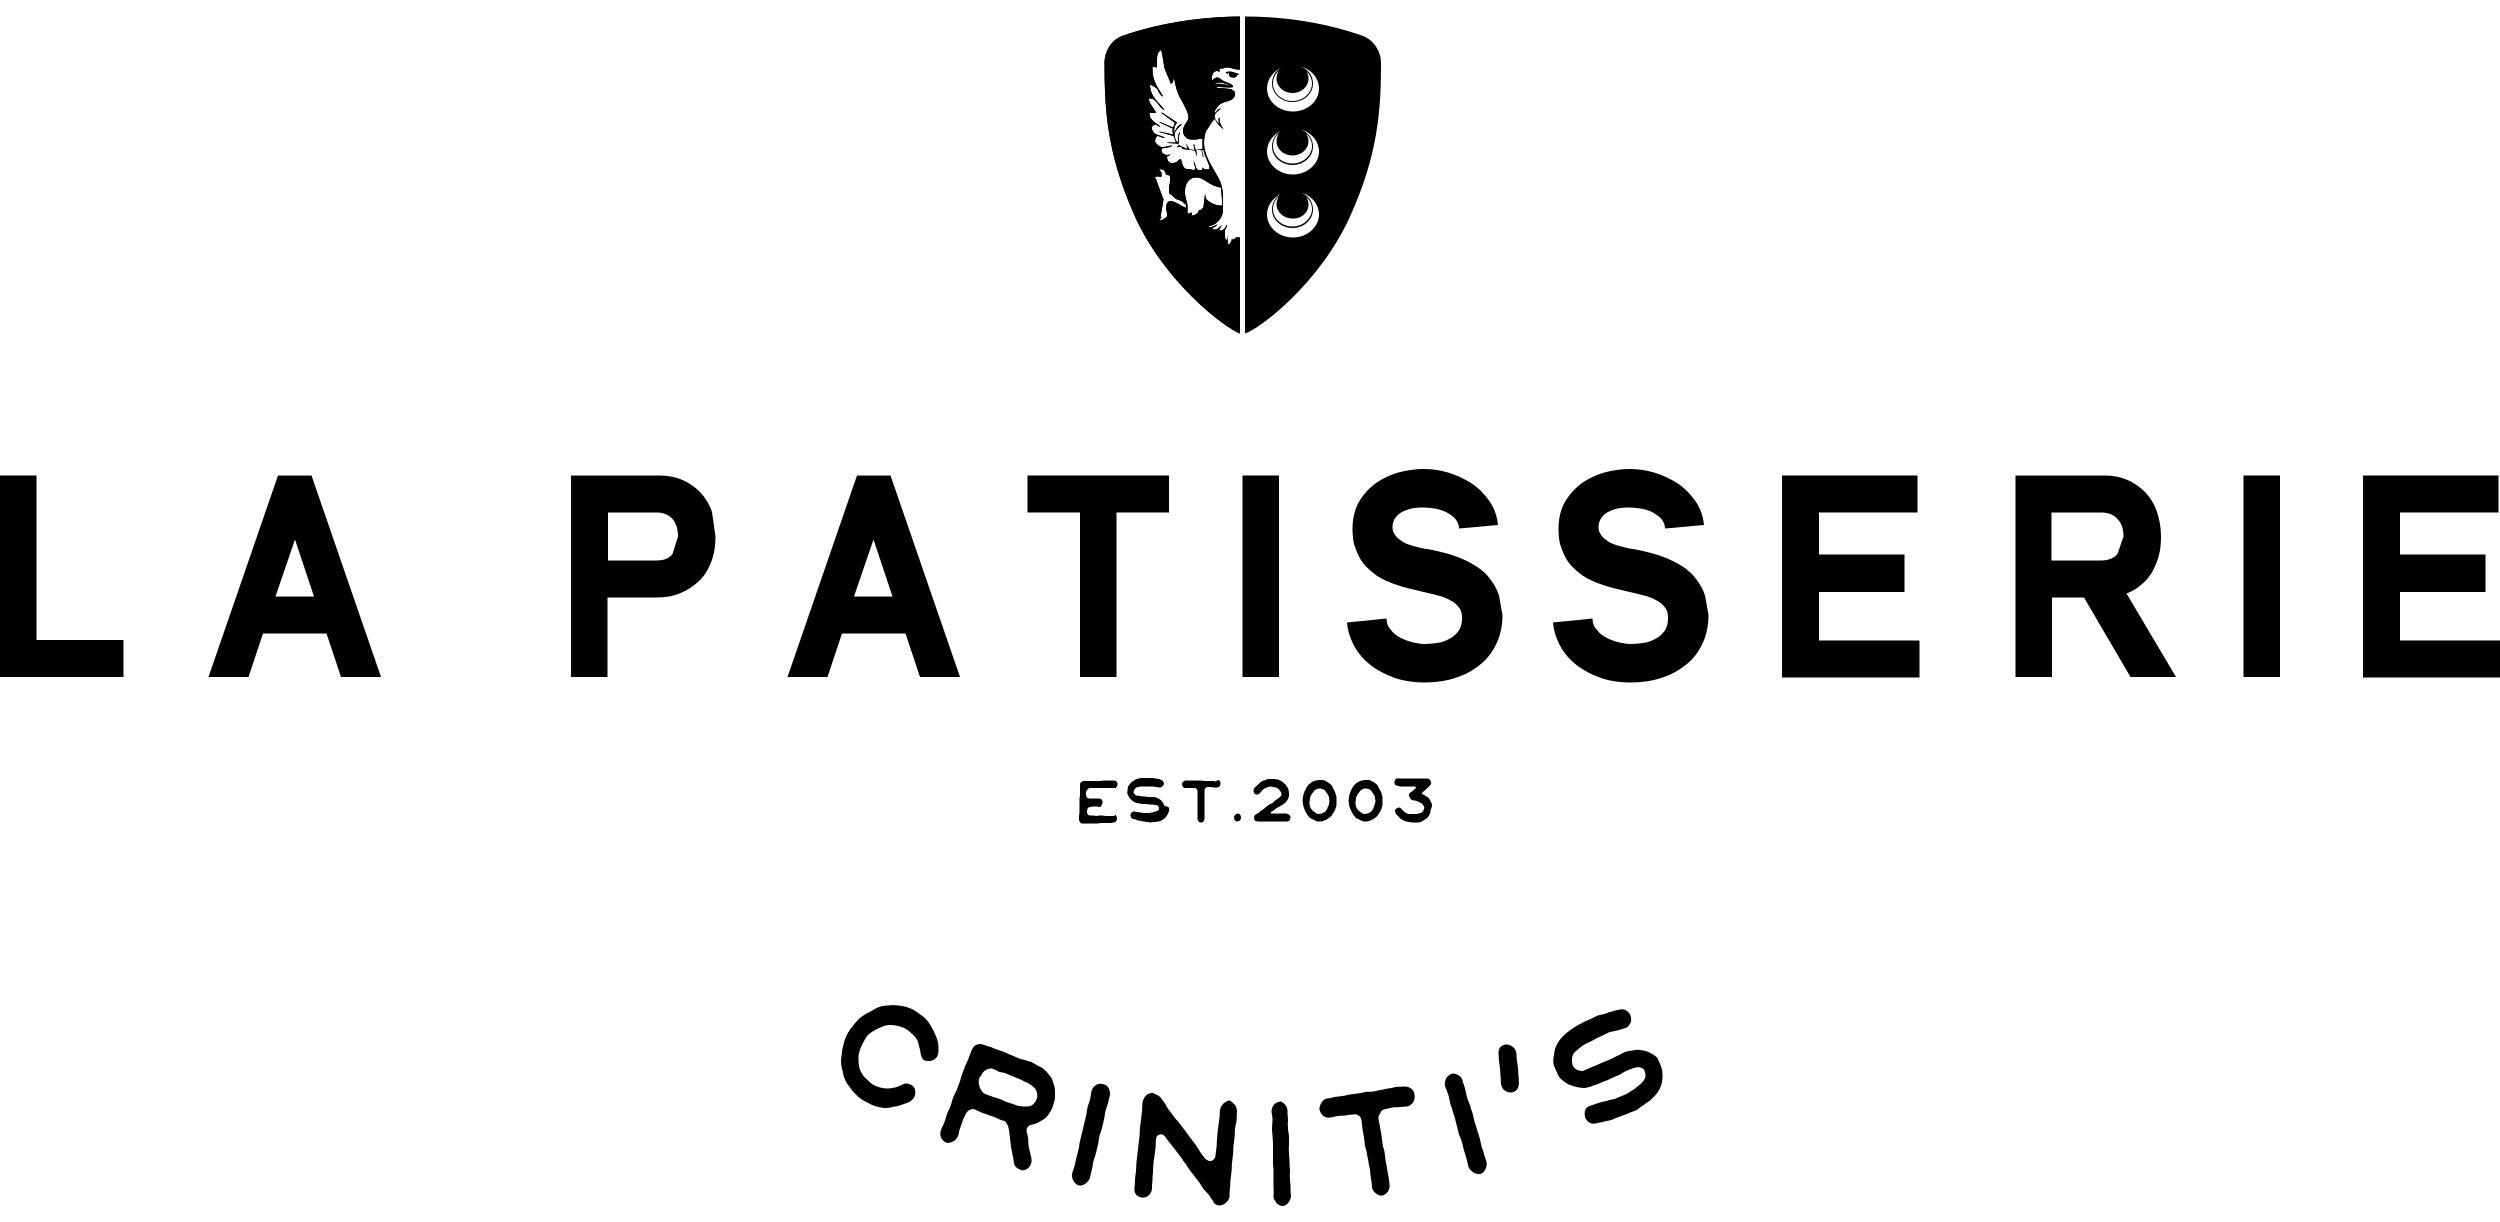 <?xml version="1.0" encoding="utf-8"?>
<!-- Generator: Adobe Illustrator 23.0.3, SVG Export Plug-In . SVG Version: 6.00 Build 0)  -->
<svg version="1.1" id="Layer_1" xmlns="http://www.w3.org/2000/svg" xmlns:xlink="http://www.w3.org/1999/xlink" x="0px" y="0px"
	 viewBox="0 0 50 24.44" style="enable-background:new 0 0 50 24.44;" xml:space="preserve">
<g>
	<g>
		<path d="M24.77,1.48V1.5h-0.03c0,0.04-0.03,0.05-0.08,0.05c-0.04,0-0.08-0.02-0.08-0.05V1.46h-0.02v0.03l-0.05-0.05
			c0.07,0,0.07-0.02,0.14,0C24.69,1.45,24.73,1.47,24.77,1.48"/>
		<path d="M23.57,2.89l-0.04-0.02l-0.18-0.01V2.85l0.17,0l-0.05-0.13l-0.28-0.08l0-0.01l0.27,0.06c0-0.03-0.01-0.04-0.01-0.08
			c0-0.03,0.01-0.03,0.01-0.05l-0.01,0.01l-0.26-0.12l0.01-0.01l0.26,0.11l0.04-0.09l-0.27-0.2l0.01-0.01l0.3,0.2l-0.05,0.08
			l-0.01,0.12c0.05-0.06,0.06-0.15,0.16-0.17c-0.03,0.05-0.15,0.12-0.15,0.22c0,0.06,0.03,0.13,0.07,0.15c0-0.1-0.01-0.15,0.04-0.21
			c0,0.05-0.02,0.04-0.02,0.09v0.13C23.56,2.87,23.56,2.87,23.57,2.89"/>
		<path d="M24.4,1.65c0.1,0.01,0.2,0.06,0.2,0.06s-0.01,0.01-0.03,0c-0.02-0.01-0.07-0.02-0.13-0.03c-0.06-0.01-0.13,0-0.14-0.01
			C24.3,1.67,24.3,1.65,24.4,1.65 M24.19,3.35c0,0.03-0.02,0.04-0.04,0.04c-0.06,0-0.07-0.01-0.1-0.04c0,0.04,0,0.05-0.03,0.05
			h-0.04c-0.08,0-0.06-0.14-0.11-0.17l0.04,0.14c-0.01,0.01-0.02,0.03-0.03,0.03c-0.05,0-0.05-0.02-0.15-0.02
			c-0.06,0-0.1-0.13-0.11-0.2c-0.07,0.01-0.06,0.08-0.17,0.08h-0.01c-0.07,0-0.1-0.06-0.1-0.13l0.08-0.04l-0.09,0.01
			c-0.03,0-0.1-0.04-0.1-0.08V2.99c0-0.05,0.16-0.02,0.22-0.08c-0.06,0-0.17,0.04-0.22,0.03c-0.04,0-0.13-0.08-0.13-0.12
			c0-0.03,0.03-0.1,0.05-0.1c0.04,0,0.08,0.04,0.15,0.04c-0.09-0.08-0.23-0.02-0.27-0.21c0.01-0.02,0.05-0.06,0.08-0.06
			c0.04,0,0.02,0.04,0.1,0.04c-0.09-0.07-0.22-0.12-0.22-0.27h0.13c0-0.05-0.12-0.15-0.15-0.29h0.03c0.14,0,0.18,0.2,0.29,0.23
			c-0.09-0.14-0.29-0.25-0.29-0.51c0.05,0.03,0.12,0.05,0.15,0.1c0.02,0.04,0.06,0.13,0.11,0.14c-0.01-0.04-0.11-0.17-0.14-0.24
			c-0.04-0.1-0.07-0.16-0.07-0.3V1.34h0.04c0.03,0,0.03,0.01,0.05,0.01V1.17c0-0.08,0.03-0.14,0.08-0.17
			c0.03,0.06,0.05,0.28,0.07,0.36c0.03,0.1,0.1,0.22,0.12,0.31l0.04-0.01l0.03-0.11c0.02,0.14,0.07,0.33,0.13,0.42
			c0.04,0.07,0.16,0.28,0.16,0.37c0,0.09-0.1,0.15-0.11,0.26c-0.01,0.09,0.06,0.19,0.16,0.19h0.1l0.13-0.02l0,0.21L23.92,3
			c-0.01-0.02-0.03-0.05-0.03-0.07V2.89h-0.02L23.89,3l-0.1-0.01l-0.07-0.12l0.03,0.1l-0.03,0c-0.03,0-0.03-0.02-0.04-0.03
			l-0.01,0.01L23.58,2.9l-0.05,0.05c0.03-0.01,0.05-0.02,0.07-0.02c0.02,0,0.05,0.03,0.05,0.05l0.25,0.03l0.04,0.12
			c0-0.08-0.04-0.13,0.01-0.13l0.08,0l0.03,0.14l0.01,0l-0.03-0.14h0.03C24.09,3.13,24.19,3.28,24.19,3.35 M24.42,3.75l0.03,0.36
			H24.4c-0.11,0-0.24-0.08-0.28-0.14l-0.02-0.09l-0.03,0.26c-0.03,0.04-0.03,0.06-0.09,0.06c-0.01,0.06-0.08,0.11-0.14,0.11V4.28
			c0-0.04,0,0-0.01-0.03c-0.05,0.01-0.02,0.02-0.05,0.02h-0.03V4.14c0-0.12-0.05-0.17-0.05-0.28V3.81c0-0.12,0.08-0.26,0.21-0.26
			h0.03C24.06,3.54,24.2,3.73,24.42,3.75 M23.73,4.16c-0.08-0.02-0.23-0.14-0.32-0.14c-0.06,0-0.09,0.07-0.09,0.11
			c0,0.09,0.06,0.21-0.02,0.23c0,0,0,0-0.01,0.01c-0.06,0.06-0.11,0.01-0.11,0.01c0.05-0.01,0.05-0.04,0.05-0.04s0.01,0,0.01,0
			l-0.03,0l0.06-0.35l-0.12-0.32c0-0.02-0.01-0.02-0.01-0.04c0,0-0.01-0.01-0.01-0.02c0-0.04-0.04-0.05-0.04-0.05
			c0.05-0.05,0.09-0.03,0.12-0.02v0l0.02-0.01V3.51l0-0.04c0,0,0.01-0.03-0.05-0.08c0,0,0.09-0.03,0.13,0.06l0.01,0.05
			c0.04,0,0.08,0,0.08,0.04v0.08c0,0.07-0.02,0.08-0.02,0.15v0.1c0.05,0.01,0.09,0.08,0.14,0.11c0.04,0.02,0.16,0.04,0.16,0.1
			l0.03-0.02c0,0.03,0.01,0.04,0.01,0.08V4.16z M24.34,1.42c0.02,0,0.03,0.01,0.05,0.02V1.37h0.05c0.05,0,0.04-0.02,0.09-0.02h0.03
			c0.08,0,0.1,0.04,0.21,0.04h0.03V0.33c-1.23,0.01-2.11,0.3-2.36,0.39c-0.25,0.1-0.35,0.35-0.35,0.53c0,0.95,0.05,1.82,0.6,3.06
			c0.6,1.34,1.81,2.25,2.11,2.36V4.75l-0.06-0.01l-0.09,0.06l-0.01-0.04c0,0.05-0.03,0.12-0.08,0.13l-0.02-0.19L24.54,4.8
			c-0.03-0.01-0.04-0.02-0.04-0.07V4.62c0-0.06,0.04-0.05,0.04-0.13c-0.04,0.05-0.03,0.11-0.14,0.12L24.38,4.6l0.06-0.1
			c-0.06,0.04-0.07,0.09-0.16,0.09h-0.03c0.01-0.06,0.06-0.04,0.1-0.1c-0.04,0.01-0.1,0.05-0.12,0.05h-0.05V4.52
			c0.14-0.01,0.28-0.16,0.28-0.32v-0.2c0-0.31-0.06-0.39-0.17-0.58c-0.08-0.14-0.21-0.34-0.21-0.56V2.86c0-0.11,0.02-0.22,0.07-0.28
			c0.03-0.04,0.11-0.19,0.15-0.2c0.01,0.05,0.12,0.18,0.17,0.2c-0.05-0.07-0.08-0.1-0.08-0.23c-0.01,0.01-0.02,0.02-0.02,0.03
			l0.01,0.09c-0.04-0.03-0.09-0.09-0.09-0.15c0-0.05,0.1-0.13,0.13-0.15c-0.09,0.01-0.07,0.05-0.12,0.09V2.21
			c0.06-0.09,0.08-0.13,0.2-0.17c0.1-0.03,0.2-0.05,0.2-0.17c0-0.03,0-0.01-0.01-0.04l-0.07-0.05l0,0c-0.01,0-0.02,0-0.02,0
			c-0.15-0.02-0.27-0.02-0.27-0.02s-0.01-0.02,0.05-0.02c0.06,0,0.25,0.02,0.28,0l0-0.01c0-0.02-0.01-0.03-0.07-0.06
			c-0.07-0.03-0.11-0.04-0.15-0.07c-0.04-0.03-0.06-0.05-0.1-0.05c-0.04,0-0.1,0.06-0.1,0.06S24.21,1.43,24.34,1.42"/>
		<path d="M25.86,2.23c-0.29,0-0.52-0.21-0.52-0.46c0-0.18,0.12-0.34,0.29-0.42c-0.12,0.07-0.19,0.18-0.19,0.32
			c0,0.21,0.19,0.37,0.41,0.37c0.23,0,0.41-0.17,0.41-0.37c0-0.14-0.08-0.26-0.2-0.32c0,0,0,0,0,0c-0.01,0-0.01-0.01-0.01-0.01
			c0.2,0.07,0.33,0.24,0.33,0.43C26.38,2.03,26.14,2.23,25.86,2.23 M26.12,2.67c0.07,0.06,0.12,0.15,0.12,0.25
			c0,0.19-0.18,0.35-0.39,0.35c-0.22,0-0.39-0.16-0.39-0.35c0-0.1,0.04-0.19,0.12-0.25c-0.03,0.04-0.05,0.1-0.05,0.15
			c0,0.16,0.14,0.29,0.32,0.29c0.18,0,0.32-0.13,0.32-0.29C26.17,2.77,26.15,2.72,26.12,2.67 M25.86,3.49
			c-0.29,0-0.52-0.21-0.52-0.46c0-0.18,0.12-0.34,0.29-0.42c-0.12,0.07-0.19,0.18-0.19,0.32c0,0.21,0.19,0.37,0.41,0.37
			c0.23,0,0.41-0.17,0.41-0.37c0-0.14-0.08-0.26-0.2-0.32c0,0,0,0,0,0c0,0-0.01-0.01-0.01-0.01c0.2,0.07,0.33,0.24,0.33,0.43
			C26.38,3.28,26.14,3.49,25.86,3.49 M26.17,4.09c0-0.06-0.02-0.11-0.05-0.15C26.2,4,26.24,4.09,26.24,4.18
			c0,0.19-0.18,0.35-0.39,0.35c-0.22,0-0.39-0.16-0.39-0.35c0-0.1,0.04-0.19,0.12-0.25c-0.03,0.04-0.05,0.1-0.05,0.15
			c0,0.16,0.14,0.29,0.32,0.29C26.03,4.38,26.17,4.25,26.17,4.09 M25.86,4.75c-0.29,0-0.52-0.21-0.52-0.46
			c0-0.18,0.12-0.34,0.29-0.42c-0.12,0.07-0.19,0.18-0.19,0.32c0,0.21,0.19,0.37,0.41,0.37c0.23,0,0.41-0.17,0.41-0.37
			c0-0.14-0.08-0.26-0.2-0.32c0,0,0,0,0,0c0,0-0.01-0.01-0.01-0.01c0.2,0.07,0.33,0.24,0.33,0.43C26.38,4.54,26.14,4.75,25.86,4.75
			 M26.12,1.42c0.07,0.06,0.12,0.15,0.12,0.25c0,0.19-0.18,0.35-0.39,0.35c-0.22,0-0.39-0.16-0.39-0.35c0-0.1,0.04-0.19,0.12-0.25
			c-0.03,0.04-0.05,0.1-0.05,0.15c0,0.16,0.14,0.29,0.32,0.29c0.18,0,0.32-0.13,0.32-0.29C26.17,1.51,26.15,1.46,26.12,1.42
			 M27.26,0.72c-0.25-0.09-1.13-0.39-2.36-0.39v6.34c0.31-0.1,1.51-1.02,2.11-2.36c0.55-1.23,0.61-2.1,0.61-3.06
			C27.62,1.07,27.51,0.82,27.26,0.72"/>
		<path d="M24.77,1.48V1.5h-0.03c0,0.04-0.03,0.05-0.08,0.05c-0.04,0-0.08-0.02-0.08-0.05V1.46h-0.02v0.03l-0.05-0.05
			c0.07,0,0.07-0.02,0.14,0C24.69,1.45,24.73,1.47,24.77,1.48"/>
		<path d="M23.57,2.89l-0.04-0.02l-0.18-0.01V2.85l0.17,0l-0.05-0.13l-0.28-0.08l0-0.01l0.27,0.06c0-0.03-0.01-0.04-0.01-0.08
			c0-0.03,0.01-0.03,0.01-0.05l-0.01,0.01l-0.26-0.12l0.01-0.01l0.26,0.11l0.04-0.09l-0.27-0.2l0.01-0.01l0.3,0.2l-0.05,0.08
			l-0.01,0.12c0.05-0.06,0.06-0.15,0.16-0.17c-0.03,0.05-0.15,0.12-0.15,0.22c0,0.06,0.03,0.13,0.07,0.15c0-0.1-0.01-0.15,0.04-0.21
			c0,0.05-0.02,0.04-0.02,0.09v0.13C23.56,2.87,23.56,2.87,23.57,2.89"/>
		<path d="M24.4,1.65c0.1,0.01,0.2,0.06,0.2,0.06s-0.01,0.01-0.03,0c-0.02-0.01-0.07-0.02-0.13-0.03c-0.06-0.01-0.13,0-0.14-0.01
			C24.3,1.67,24.3,1.65,24.4,1.65 M24.19,3.35c0,0.03-0.02,0.04-0.04,0.04c-0.06,0-0.07-0.01-0.1-0.04c0,0.04,0,0.05-0.03,0.05
			h-0.04c-0.08,0-0.06-0.14-0.11-0.17l0.04,0.14c-0.01,0.01-0.02,0.03-0.03,0.03c-0.05,0-0.05-0.02-0.15-0.02
			c-0.06,0-0.1-0.13-0.11-0.2c-0.07,0.01-0.06,0.08-0.17,0.08h-0.01c-0.07,0-0.1-0.06-0.1-0.13l0.08-0.04l-0.09,0.01
			c-0.03,0-0.1-0.04-0.1-0.08V2.99c0-0.05,0.16-0.02,0.22-0.08c-0.06,0-0.17,0.04-0.22,0.03c-0.04,0-0.13-0.08-0.13-0.12
			c0-0.03,0.03-0.1,0.05-0.1c0.04,0,0.08,0.04,0.15,0.04c-0.09-0.08-0.23-0.02-0.27-0.21c0.01-0.02,0.05-0.06,0.08-0.06
			c0.04,0,0.02,0.04,0.1,0.04c-0.09-0.07-0.22-0.12-0.22-0.27h0.13c0-0.05-0.12-0.15-0.15-0.29h0.03c0.14,0,0.18,0.2,0.29,0.23
			c-0.09-0.14-0.29-0.25-0.29-0.51c0.05,0.03,0.12,0.05,0.15,0.1c0.02,0.04,0.06,0.13,0.11,0.14c-0.01-0.04-0.11-0.17-0.14-0.24
			c-0.04-0.1-0.07-0.16-0.07-0.3V1.34h0.04c0.03,0,0.03,0.01,0.05,0.01V1.17c0-0.08,0.03-0.14,0.08-0.17
			c0.03,0.06,0.05,0.28,0.07,0.36c0.03,0.1,0.1,0.22,0.12,0.31l0.04-0.01l0.03-0.11c0.02,0.14,0.07,0.33,0.13,0.42
			c0.04,0.07,0.16,0.28,0.16,0.37c0,0.09-0.1,0.15-0.11,0.26c-0.01,0.09,0.06,0.19,0.16,0.19h0.1l0.13-0.02l0,0.21L23.92,3
			c-0.01-0.02-0.03-0.05-0.03-0.07V2.89h-0.02L23.89,3l-0.1-0.01l-0.07-0.12l0.03,0.1l-0.03,0c-0.03,0-0.03-0.02-0.04-0.03
			l-0.01,0.01L23.58,2.9l-0.05,0.05c0.03-0.01,0.05-0.02,0.07-0.02c0.02,0,0.05,0.03,0.05,0.05l0.25,0.03l0.04,0.12
			c0-0.08-0.04-0.13,0.01-0.13l0.08,0l0.03,0.14l0.01,0l-0.03-0.14h0.03C24.09,3.13,24.19,3.28,24.19,3.35 M24.42,3.75l0.03,0.36
			H24.4c-0.11,0-0.24-0.08-0.28-0.14l-0.02-0.09l-0.03,0.26c-0.03,0.04-0.03,0.06-0.09,0.06c-0.01,0.06-0.08,0.11-0.14,0.11V4.28
			c0-0.04,0,0-0.01-0.03c-0.05,0.01-0.02,0.02-0.05,0.02h-0.03V4.14c0-0.12-0.05-0.17-0.05-0.28V3.81c0-0.12,0.08-0.26,0.21-0.26
			h0.03C24.06,3.54,24.2,3.73,24.42,3.75 M23.73,4.16c-0.08-0.02-0.23-0.14-0.32-0.14c-0.06,0-0.09,0.07-0.09,0.11
			c0,0.09,0.06,0.21-0.02,0.23c0,0,0,0-0.01,0.01c-0.06,0.06-0.11,0.01-0.11,0.01c0.05-0.01,0.05-0.04,0.05-0.04s0.01,0,0.01,0
			l-0.03,0l0.06-0.35l-0.12-0.32c0-0.02-0.01-0.02-0.01-0.04c0,0-0.01-0.01-0.01-0.02c0-0.04-0.04-0.05-0.04-0.05
			c0.05-0.05,0.09-0.03,0.12-0.02v0l0.02-0.01V3.51l0-0.04c0,0,0.01-0.03-0.05-0.08c0,0,0.09-0.03,0.13,0.06l0.01,0.05
			c0.04,0,0.08,0,0.08,0.04v0.08c0,0.07-0.02,0.08-0.02,0.15v0.1c0.05,0.01,0.09,0.08,0.14,0.11c0.04,0.02,0.16,0.04,0.16,0.1
			l0.03-0.02c0,0.03,0.01,0.04,0.01,0.08V4.16z M24.34,1.42c0.02,0,0.03,0.01,0.05,0.02V1.37h0.05c0.05,0,0.04-0.02,0.09-0.02h0.03
			c0.08,0,0.1,0.04,0.21,0.04h0.03V0.33c-1.23,0.01-2.11,0.3-2.36,0.39c-0.25,0.1-0.35,0.35-0.35,0.53c0,0.95,0.05,1.82,0.6,3.06
			c0.6,1.34,1.81,2.25,2.11,2.36V4.75l-0.06-0.01l-0.09,0.06l-0.01-0.04c0,0.05-0.03,0.12-0.08,0.13l-0.02-0.19L24.54,4.8
			c-0.03-0.01-0.04-0.02-0.04-0.07V4.62c0-0.06,0.04-0.05,0.04-0.13c-0.04,0.05-0.03,0.11-0.14,0.12L24.38,4.6l0.06-0.1
			c-0.06,0.04-0.07,0.09-0.16,0.09h-0.03c0.01-0.06,0.06-0.04,0.1-0.1c-0.04,0.01-0.1,0.05-0.12,0.05h-0.05V4.52
			c0.14-0.01,0.28-0.16,0.28-0.32v-0.2c0-0.31-0.06-0.39-0.17-0.58c-0.08-0.14-0.21-0.34-0.21-0.56V2.86c0-0.11,0.02-0.22,0.07-0.28
			c0.03-0.04,0.11-0.19,0.15-0.2c0.01,0.05,0.12,0.18,0.17,0.2c-0.05-0.07-0.08-0.1-0.08-0.23c-0.01,0.01-0.02,0.02-0.02,0.03
			l0.01,0.09c-0.04-0.03-0.09-0.09-0.09-0.15c0-0.05,0.1-0.13,0.13-0.15c-0.09,0.01-0.07,0.05-0.12,0.09V2.21
			c0.06-0.09,0.08-0.13,0.2-0.17c0.1-0.03,0.2-0.05,0.2-0.17c0-0.03,0-0.01-0.01-0.04l-0.07-0.05l0,0c-0.01,0-0.02,0-0.02,0
			c-0.15-0.02-0.27-0.02-0.27-0.02s-0.01-0.02,0.05-0.02c0.06,0,0.25,0.02,0.28,0l0-0.01c0-0.02-0.01-0.03-0.07-0.06
			c-0.07-0.03-0.11-0.04-0.15-0.07c-0.04-0.03-0.06-0.05-0.1-0.05c-0.04,0-0.1,0.06-0.1,0.06S24.21,1.43,24.34,1.42"/>
	</g>
	<path d="M0,13.54V9.51h0.73v3.29h1.74v0.74H0z"/>
	<path d="M6.82,13.54l-0.29-0.87H5.26l-0.29,0.87h-0.8l1.39-4.03h0.67l1.39,4.03H6.82z M5.9,10.79l-0.39,1.14h0.77L5.9,10.79z"/>
	<path d="M14.31,10.73c0,0.19-0.03,0.37-0.09,0.52c-0.06,0.15-0.14,0.28-0.25,0.38c-0.11,0.1-0.23,0.18-0.38,0.24
		c-0.15,0.06-0.3,0.08-0.47,0.08h-0.97v1.59h-0.73V9.51h1.77c0.16,0,0.32,0.03,0.46,0.09c0.14,0.06,0.26,0.15,0.36,0.25
		c0.1,0.11,0.18,0.24,0.23,0.39L14.31,10.73z M13.56,10.73c0-0.15-0.04-0.27-0.11-0.35c-0.08-0.09-0.19-0.13-0.32-0.13h-0.97v0.96
		h0.97c0.14,0,0.25-0.04,0.32-0.13L13.56,10.73z"/>
	<path d="M18.4,13.54l-0.29-0.87h-1.27l-0.29,0.87h-0.8l1.39-4.03h0.67l1.39,4.03H18.4z M17.47,10.79l-0.39,1.14h0.77L17.47,10.79z"
		/>
	<path d="M22.33,10.25v3.29H21.6v-3.29h-1.05V9.51h2.83v0.74H22.33z"/>
	<path d="M24.85,13.54V9.51h0.73v4.03H24.85z"/>
	<path d="M30.05,12.3c0,0.21-0.04,0.4-0.12,0.57c-0.08,0.17-0.19,0.32-0.35,0.44c-0.14,0.11-0.29,0.19-0.48,0.25
		c-0.18,0.06-0.39,0.09-0.61,0.09c-0.12,0-0.23-0.01-0.35-0.03c-0.12-0.02-0.23-0.05-0.34-0.1c-0.11-0.04-0.21-0.1-0.31-0.16
		c-0.1-0.07-0.18-0.14-0.26-0.23c-0.08-0.09-0.14-0.19-0.19-0.3c-0.05-0.11-0.09-0.24-0.1-0.38l0.79-0.08
		c0,0.09,0.03,0.17,0.09,0.23c0.05,0.07,0.12,0.12,0.2,0.16c0.08,0.04,0.16,0.07,0.25,0.09c0.09,0.02,0.16,0.03,0.23,0.03
		c0.07,0,0.16-0.01,0.24-0.02c0.09-0.01,0.17-0.04,0.24-0.08c0.08-0.04,0.14-0.09,0.19-0.16c0.05-0.07,0.07-0.15,0.07-0.26
		c0-0.07-0.01-0.13-0.04-0.18c-0.03-0.05-0.07-0.09-0.12-0.13c-0.08-0.05-0.17-0.1-0.28-0.13c-0.11-0.03-0.24-0.06-0.37-0.09
		c-0.18-0.04-0.34-0.08-0.49-0.13c-0.15-0.05-0.29-0.11-0.41-0.19c-0.07-0.05-0.14-0.11-0.2-0.17c-0.06-0.06-0.11-0.13-0.15-0.21
		c-0.04-0.08-0.07-0.16-0.1-0.25c-0.02-0.09-0.03-0.2-0.03-0.31c0-0.14,0.02-0.26,0.06-0.38s0.1-0.21,0.17-0.3
		c0.07-0.09,0.15-0.16,0.24-0.23c0.09-0.06,0.2-0.12,0.3-0.16c0.1-0.04,0.21-0.07,0.33-0.09c0.11-0.02,0.22-0.03,0.33-0.03
		c0.15,0,0.31,0.02,0.48,0.07c0.16,0.05,0.32,0.12,0.46,0.21c0.14,0.09,0.26,0.21,0.36,0.35c0.1,0.14,0.16,0.3,0.18,0.49l-0.78,0.07
		c0-0.08-0.03-0.14-0.08-0.2c-0.05-0.05-0.11-0.09-0.18-0.13c-0.07-0.03-0.15-0.06-0.23-0.07c-0.08-0.01-0.15-0.02-0.21-0.02
		c-0.06,0-0.12,0-0.19,0.01c-0.07,0.01-0.14,0.03-0.21,0.06c-0.07,0.03-0.12,0.07-0.16,0.12c-0.04,0.05-0.07,0.12-0.07,0.2
		c0,0.05,0.01,0.1,0.04,0.14c0.02,0.04,0.06,0.08,0.1,0.11c0.04,0.03,0.08,0.06,0.13,0.08c0.05,0.02,0.1,0.04,0.15,0.05
		c0.05,0.01,0.1,0.03,0.15,0.04c0.05,0.01,0.09,0.02,0.12,0.02c0.12,0.02,0.24,0.05,0.36,0.08c0.12,0.03,0.23,0.07,0.35,0.12
		c0.11,0.05,0.21,0.1,0.31,0.17c0.1,0.07,0.18,0.14,0.25,0.24c0.07,0.09,0.13,0.2,0.17,0.32L30.05,12.3z"/>
	<path d="M34.17,12.3c0,0.21-0.04,0.4-0.12,0.57c-0.08,0.17-0.19,0.32-0.35,0.44c-0.14,0.11-0.29,0.19-0.48,0.25
		c-0.18,0.06-0.39,0.09-0.61,0.09c-0.12,0-0.23-0.01-0.35-0.03c-0.12-0.02-0.23-0.05-0.34-0.1c-0.11-0.04-0.21-0.1-0.31-0.16
		c-0.1-0.07-0.18-0.14-0.26-0.23c-0.08-0.09-0.14-0.19-0.19-0.3c-0.05-0.11-0.09-0.24-0.1-0.38l0.79-0.08
		c0,0.09,0.03,0.17,0.09,0.23c0.05,0.07,0.12,0.12,0.2,0.16c0.08,0.04,0.16,0.07,0.25,0.09c0.09,0.02,0.16,0.03,0.23,0.03
		c0.07,0,0.16-0.01,0.24-0.02c0.09-0.01,0.17-0.04,0.24-0.08c0.08-0.04,0.14-0.09,0.19-0.16c0.05-0.07,0.07-0.15,0.07-0.26
		c0-0.07-0.01-0.13-0.04-0.18c-0.03-0.05-0.07-0.09-0.12-0.13c-0.08-0.05-0.17-0.1-0.28-0.13c-0.11-0.03-0.24-0.06-0.37-0.09
		c-0.18-0.04-0.34-0.08-0.49-0.13c-0.15-0.05-0.29-0.11-0.41-0.19c-0.07-0.05-0.14-0.11-0.2-0.17c-0.06-0.06-0.11-0.13-0.15-0.21
		c-0.04-0.08-0.07-0.16-0.1-0.25c-0.02-0.09-0.03-0.2-0.03-0.31c0-0.14,0.02-0.26,0.06-0.38s0.1-0.21,0.17-0.3
		c0.07-0.09,0.15-0.16,0.24-0.23c0.09-0.06,0.2-0.12,0.3-0.16c0.1-0.04,0.21-0.07,0.33-0.09c0.11-0.02,0.22-0.03,0.33-0.03
		c0.15,0,0.31,0.02,0.48,0.07c0.16,0.05,0.32,0.12,0.46,0.21c0.14,0.09,0.26,0.21,0.36,0.35c0.1,0.14,0.16,0.3,0.18,0.49l-0.78,0.07
		c0-0.08-0.03-0.14-0.08-0.2c-0.05-0.05-0.11-0.09-0.18-0.13c-0.07-0.03-0.15-0.06-0.23-0.07c-0.08-0.01-0.15-0.02-0.21-0.02
		c-0.06,0-0.12,0-0.19,0.01c-0.07,0.01-0.14,0.03-0.21,0.06c-0.07,0.03-0.12,0.07-0.16,0.12c-0.04,0.05-0.07,0.12-0.07,0.2
		c0,0.05,0.01,0.1,0.04,0.14c0.02,0.04,0.06,0.08,0.1,0.11c0.04,0.03,0.08,0.06,0.13,0.08c0.05,0.02,0.1,0.04,0.15,0.05
		c0.05,0.01,0.1,0.03,0.15,0.04c0.05,0.01,0.09,0.02,0.12,0.02c0.12,0.02,0.24,0.05,0.36,0.08c0.12,0.03,0.23,0.07,0.35,0.12
		c0.11,0.05,0.21,0.1,0.31,0.17c0.1,0.07,0.18,0.14,0.25,0.24c0.07,0.09,0.13,0.2,0.17,0.32L34.17,12.3z"/>
	<path d="M35.64,13.54V9.51h2.71v0.74h-1.97v0.84h1.71v0.75h-1.71v0.97h2.01v0.74H35.64z"/>
	<path d="M42.61,13.54l-0.93-1.59h-0.64v1.59h-0.73V9.51h1.79c0.16,0,0.31,0.03,0.45,0.09c0.14,0.06,0.26,0.15,0.36,0.25
		c0.1,0.11,0.18,0.24,0.23,0.39c0.05,0.15,0.08,0.31,0.08,0.49c0,0.13-0.01,0.25-0.04,0.37c-0.03,0.12-0.08,0.23-0.13,0.33
		c-0.06,0.1-0.13,0.19-0.22,0.26c-0.09,0.08-0.19,0.14-0.3,0.18l0.99,1.67H42.61z M42.47,10.73c0-0.15-0.04-0.27-0.12-0.35
		c-0.08-0.09-0.19-0.13-0.33-0.13h-0.99v0.96h0.99c0.14,0,0.25-0.04,0.33-0.13L42.47,10.73z"/>
	<path d="M44.87,13.54V9.51h0.73v4.03H44.87z"/>
	<path d="M47.26,13.54V9.51h2.71v0.74h-1.97v0.84h1.71v0.75h-1.71v0.97H50v0.74H47.26z"/>
	<g>
		<path d="M22.32,16.31c0.01,0.02,0.02,0.04,0.02,0.06c0,0.02-0.01,0.04-0.02,0.06c-0.01,0.01-0.03,0.02-0.05,0.02c0,0,0,0,0,0
			c-0.02,0-0.04,0.01-0.05,0.01c-0.02,0-0.04,0-0.05,0c-0.02,0-0.04,0-0.05,0s-0.04,0-0.05,0c-0.02,0-0.04,0-0.06,0
			c-0.02,0-0.04,0.01-0.06,0.01c-0.02,0-0.04,0-0.06,0c-0.02,0-0.04,0-0.06,0c-0.02,0-0.04,0-0.06,0c-0.02,0-0.04,0-0.06,0
			c-0.02,0-0.05,0-0.07,0c-0.02,0-0.03-0.01-0.04-0.03c-0.01-0.01-0.02-0.03-0.02-0.05c0,0,0-0.03,0-0.07
			c0-0.02,0.01-0.04,0.01-0.07c0-0.02,0-0.05,0-0.07c0-0.02,0-0.05,0-0.07c0-0.02,0-0.05,0-0.07c0-0.02,0-0.05,0-0.07
			c0-0.02,0.01-0.05,0.01-0.07c0-0.02,0-0.05,0-0.07c0-0.03,0-0.05,0-0.07c0-0.04,0-0.03,0-0.07c0-0.02,0.01-0.04,0.03-0.05
			c0.02-0.02,0.03-0.02,0.05-0.02c0.02,0,0.04,0,0.05,0s0.04,0,0.05,0c0.02,0,0.04,0,0.05,0c0.02,0,0.04,0,0.06,0
			c0.02,0,0.04,0,0.06,0s0.04,0,0.06,0c0.02,0,0.04-0.01,0.06-0.01c0.02,0,0.04,0,0.06,0c0.02,0,0.04,0,0.05,0c0.02,0,0.03,0,0.05,0
			s0.04,0,0.05,0c0.02,0,0.04,0.01,0.05,0.02c0.01,0.01,0.02,0.03,0.02,0.05c0,0.02,0,0.04-0.02,0.06
			c-0.01,0.02-0.03,0.02-0.04,0.02c-0.03,0-0.03,0-0.06,0c-0.03,0-0.03,0-0.06,0c-0.03,0-0.03,0-0.06,0c-0.03,0-0.03,0-0.06,0
			c-0.03,0-0.03,0-0.06,0c-0.03,0-0.03,0-0.06,0c-0.03,0-0.03,0-0.06,0c-0.03,0-0.03,0-0.06,0c-0.03,0-0.05,0.01-0.06,0.03
			c-0.02,0.02-0.03,0.04-0.03,0.07c0,0.01,0,0.01,0,0.03c0,0.02,0.01,0.05,0.02,0.06c0.01,0.01,0.03,0.02,0.06,0.02h0.06
			c0.03,0,0.03,0,0.06,0c0.03,0,0.03,0,0.06,0c0.02,0,0.04,0.01,0.05,0.02c0.01,0.01,0.02,0.03,0.02,0.06
			c0,0.02-0.01,0.04-0.02,0.06c-0.01,0.02-0.02,0.03-0.04,0.03c-0.03,0-0.03-0.01-0.06-0.01h-0.06c-0.03,0-0.06,0.01-0.06,0.01
			c-0.02,0-0.04,0.01-0.05,0.02c-0.01,0.01-0.02,0.04-0.02,0.06c0,0.02,0,0.04,0.01,0.06c0.01,0.02,0.03,0.03,0.06,0.03
			c0,0,0.02,0,0.06,0c0.02,0,0.04,0.01,0.06,0.01c0.02,0,0.04-0.01,0.06-0.01c0.02,0,0.04,0,0.06,0s0.04,0.01,0.06,0.01
			c0.02,0,0.04,0,0.06,0h0.06c0.04,0,0.03,0,0.06,0C22.3,16.28,22.31,16.29,22.32,16.31z"/>
		<path d="M23.38,16.19c0,0.02,0,0.04-0.01,0.06c-0.01,0.02-0.02,0.04-0.03,0.06c-0.01,0.02-0.03,0.04-0.05,0.06
			c-0.02,0.01-0.04,0.03-0.06,0.04c-0.02,0.01-0.04,0.02-0.07,0.02c-0.02,0-0.04,0.01-0.07,0.01c-0.01,0-0.01,0-0.02,0
			c-0.02,0-0.04,0.01-0.06,0.01c-0.02,0-0.04-0.01-0.06-0.01c-0.02,0-0.04,0-0.06-0.01c-0.02,0-0.04,0-0.06-0.01
			c-0.02,0-0.04,0-0.06-0.01c-0.02,0-0.04-0.01-0.05-0.02c-0.02,0-0.04-0.01-0.06-0.01c-0.02-0.01-0.03-0.02-0.04-0.03
			c-0.01-0.02-0.01-0.04-0.01-0.06c0.01-0.02,0.02-0.04,0.03-0.05c0.02-0.01,0.03-0.01,0.05-0.01c0.02,0.01,0.04,0.01,0.06,0.01
			c0.02,0,0.04,0.01,0.06,0.01c0.02,0,0.04,0.01,0.06,0.01c0.02,0,0.04,0,0.05,0c0.02,0,0.04,0,0.05,0c0.02,0,0.04,0,0.05-0.01
			c0.02,0,0.04,0,0.05-0.01c0.02,0,0.04-0.01,0.05-0.01c0.02-0.01,0.04-0.02,0.05-0.03c0.01-0.02,0.01-0.03,0.01-0.04
			c0,0,0-0.01,0-0.01c0,0,0,0,0,0c-0.01-0.03-0.04-0.05-0.07-0.05c-0.02,0-0.04-0.01-0.06-0.01c-0.02,0-0.04,0-0.07,0
			c-0.02,0-0.04-0.01-0.06-0.01c-0.02,0-0.04,0-0.06,0c-0.02,0-0.04,0-0.06-0.01c-0.02,0-0.04-0.01-0.06-0.01
			c-0.03-0.01-0.04-0.01-0.06-0.02c-0.01-0.01-0.03-0.02-0.06-0.05c-0.02-0.02-0.03-0.03-0.04-0.05c-0.01-0.02-0.02-0.04-0.03-0.06
			c-0.01-0.02,0-0.04,0-0.07c0-0.02,0-0.04,0.01-0.07c0.01-0.03,0.03-0.05,0.04-0.06c0.01-0.02,0.03-0.04,0.05-0.05
			c0.02-0.01,0.04-0.03,0.06-0.04c0.02-0.01,0.04-0.01,0.06-0.02c0.03-0.01,0.05-0.01,0.07-0.01c0.03,0,0.05,0,0.07,0
			c0.02,0,0.04,0,0.07,0c0.02,0,0.04,0,0.07,0c0.02,0,0.04,0.01,0.06,0.01c0.02,0,0.04,0.01,0.06,0.01c0.02,0,0.04,0.01,0.06,0.02
			c0.02,0.01,0.03,0.02,0.04,0.04c0.01,0.02,0.01,0.04,0,0.06c-0.01,0.02-0.02,0.03-0.04,0.04c-0.02,0.01-0.03,0.01-0.05,0.01
			c-0.02-0.01-0.04-0.01-0.06-0.01c-0.02,0-0.04-0.01-0.06-0.01c-0.02,0-0.04,0-0.06,0c-0.02,0-0.04,0-0.06,0c-0.02,0-0.04,0-0.06,0
			c-0.02,0-0.03,0-0.05,0c-0.02,0-0.04,0-0.05,0.01c-0.02,0-0.04,0-0.05,0.01c-0.02,0.01-0.03,0.02-0.04,0.04
			c0,0-0.02,0.03-0.02,0.06c0.01,0.03,0.04,0.05,0.05,0.06c0,0,0.02,0,0.09,0.01c0.02,0,0.03,0.01,0.05,0.01c0.02,0,0.03,0,0.05,0
			c0.02,0,0.03,0.01,0.05,0.01l0.06,0c0.02,0,0.04,0,0.06,0c0.02,0,0.04,0.01,0.06,0.02c0.02,0.01,0.04,0.01,0.06,0.03
			c0.02,0.01,0.04,0.03,0.05,0.05c0.01,0.02,0.03,0.04,0.03,0.07C23.39,16.14,23.39,16.16,23.38,16.19z M23.24,16.18
			C23.24,16.18,23.25,16.18,23.24,16.18L23.24,16.18z"/>
		<path d="M24.39,15.61c0.01,0.01,0.02,0.03,0.02,0.06c0,0.02-0.01,0.04-0.02,0.06c-0.01,0.01-0.03,0.02-0.05,0.02h-0.06
			c-0.03,0-0.03-0.01-0.06-0.01c-0.03,0-0.03,0-0.06,0c-0.02,0-0.03,0.01-0.05,0.02c-0.01,0.01-0.02,0.03-0.02,0.05
			c0,0.03,0,0.03,0,0.07c0,0.03,0,0.03,0,0.07c0,0.03,0,0.03,0,0.07c0,0.03,0,0.03,0,0.07c0,0.03,0,0.03,0,0.07v0.07
			c0,0.03,0,0.03,0,0.07c0,0.03,0,0.03,0,0.07c0,0.02-0.01,0.04-0.02,0.06c-0.01,0.01-0.03,0.02-0.05,0.02
			c-0.02,0-0.04-0.01-0.05-0.02c-0.01-0.01-0.02-0.03-0.02-0.05c0-0.03,0-0.03,0-0.07c0-0.03,0-0.03,0-0.07s0-0.03,0-0.07
			c0-0.03,0-0.03,0-0.07s0-0.03,0-0.07c0-0.03,0-0.03,0-0.07v-0.07c0-0.03,0-0.03,0-0.07c0-0.03-0.03-0.06-0.06-0.06
			c-0.03,0-0.03,0-0.06,0c-0.03,0-0.03,0-0.06,0c-0.03,0-0.03,0-0.06,0c-0.02,0-0.04-0.01-0.05-0.02c-0.01-0.01-0.02-0.04-0.02-0.06
			c0-0.02,0.01-0.04,0.03-0.05c0.01-0.01,0.03-0.02,0.05-0.02c0.03,0,0.03,0,0.06,0c0.03,0,0.03,0,0.06,0c0.03,0,0.03,0,0.06,0
			c0.03,0,0.03,0,0.06,0c0.03,0,0.03,0,0.06,0c0.03,0,0.03,0.01,0.06,0.01c0.03,0,0.03,0,0.06,0c0.03,0,0.03,0,0.06,0
			c0.03,0,0.03,0,0.06,0c0.03,0,0.03,0.01,0.06,0.01C24.36,15.59,24.37,15.6,24.39,15.61z"/>
		<path d="M24.75,16.43c-0.04,0-0.07-0.03-0.07-0.08c0-0.04,0.03-0.07,0.07-0.08c0.04,0,0.07,0.03,0.07,0.08
			C24.82,16.39,24.8,16.42,24.75,16.43z"/>
		<path d="M25.79,16.3c0.01,0.01,0.02,0.03,0.02,0.05c0,0.02-0.01,0.04-0.02,0.06c-0.01,0.01-0.03,0.02-0.05,0.02c0,0-0.01,0-0.01,0
			c-0.02,0-0.04,0-0.06,0c-0.02,0-0.04,0-0.06,0s-0.04,0-0.06,0s-0.04,0-0.06,0c-0.02,0-0.04,0-0.06,0s-0.04,0-0.07,0H25.3
			c-0.02,0-0.04,0-0.06,0c-0.02,0-0.04,0-0.07,0c-0.02,0-0.04,0-0.06-0.01c-0.02-0.01-0.03-0.04-0.03-0.07
			c0-0.02,0.01-0.04,0.02-0.05c0.01-0.01,0.03-0.02,0.05-0.03c0.02-0.01,0.04-0.03,0.06-0.05c0.02-0.01,0.04-0.02,0.06-0.04
			c0.02-0.01,0.03-0.03,0.05-0.04l0.05-0.04c0.02-0.01,0.04-0.02,0.06-0.03c0.02-0.01,0.04-0.02,0.05-0.04
			c0.01-0.01,0.02-0.02,0.04-0.03c0.01-0.01,0.03-0.02,0.04-0.03c0.01-0.01,0.03-0.02,0.04-0.03c0.01-0.01,0.03-0.03,0.03-0.05
			c0-0.02-0.01-0.05-0.02-0.06c-0.02-0.03-0.04-0.05-0.05-0.06c-0.02-0.01-0.03-0.02-0.05-0.02c-0.02-0.01-0.03-0.01-0.05-0.01
			c0,0,0,0,0,0c-0.02,0-0.04-0.01-0.05-0.01c-0.02,0-0.04,0.01-0.05,0.01c-0.03,0.01-0.04,0.02-0.05,0.02
			c-0.02,0.01-0.04,0.02-0.06,0.04c-0.02,0.02-0.03,0.04-0.05,0.06c-0.01,0.02-0.03,0.02-0.05,0.03c-0.02,0-0.04,0-0.05-0.01
			c-0.02-0.01-0.02-0.03-0.03-0.05c0-0.02,0-0.04,0.01-0.06c0.01-0.01,0.02-0.03,0.04-0.04c0.01-0.01,0.03-0.03,0.04-0.04
			c0.01-0.01,0.03-0.02,0.04-0.04c0.01-0.01,0.03-0.02,0.05-0.03c0.01-0.01,0.03-0.01,0.06-0.02c0.02-0.01,0.04-0.02,0.06-0.02
			c0.02,0,0.04,0,0.06,0c0.02,0,0.04,0,0.06,0c0,0,0,0,0,0c0.02,0,0.03,0.01,0.06,0.01c0.02,0,0.04,0.01,0.05,0.02
			c0.02,0.01,0.03,0.01,0.05,0.03c0.01,0.01,0.03,0.02,0.06,0.05c0.01,0.02,0.03,0.04,0.04,0.06c0.01,0.01,0.02,0.03,0.02,0.06
			c0.01,0.02,0.01,0.03,0.01,0.05c0,0.02,0,0.03,0,0.05c0,0.02-0.01,0.05-0.02,0.07c-0.01,0.02-0.02,0.04-0.04,0.06
			c-0.02,0.02-0.04,0.03-0.05,0.04c-0.02,0.02-0.02,0.02-0.05,0.03c-0.02,0.02-0.02,0.02-0.05,0.03c-0.02,0.02-0.03,0.01-0.05,0.03
			c-0.02,0.02-0.02,0.02-0.05,0.04c-0.02,0.02-0.03,0.01-0.05,0.03c-0.01,0.01-0.01,0.03,0.01,0.03c0.03,0,0.03,0,0.06,0
			c0.03,0,0.03,0,0.06,0c0.03,0,0.03,0,0.06,0c0.03,0,0.03,0,0.06,0c0.03,0,0.03,0,0.06,0C25.76,16.28,25.78,16.29,25.79,16.3z"/>
		<path d="M26.67,15.78c0.01,0.02,0.02,0.04,0.03,0.06c0.01,0.02,0.01,0.04,0.02,0.06c0.01,0.02,0.01,0.04,0.01,0.06s0,0.04,0,0.06
			c0,0.02,0,0.04,0,0.06c0,0.02,0,0.04-0.01,0.06c-0.01,0.02-0.01,0.04-0.02,0.06c-0.01,0.02-0.02,0.04-0.03,0.05
			c-0.01,0.02-0.02,0.03-0.03,0.05c-0.02,0.02-0.03,0.04-0.05,0.05c-0.02,0.02-0.04,0.03-0.06,0.04c-0.02,0.01-0.04,0.02-0.07,0.03
			c-0.02,0.01-0.05,0.01-0.07,0.01c-0.02,0-0.05,0-0.07-0.01c-0.02-0.01-0.04-0.02-0.06-0.03c-0.02-0.01-0.04-0.02-0.06-0.03
			c-0.02-0.02-0.03-0.04-0.05-0.06c-0.01-0.02-0.02-0.03-0.03-0.05c-0.01-0.02-0.02-0.04-0.03-0.06c-0.01-0.02-0.01-0.04-0.02-0.06
			c-0.01-0.02-0.01-0.04-0.01-0.06c0-0.02-0.01-0.04-0.01-0.06c0-0.02,0.01-0.04,0.01-0.06c0-0.02,0-0.04,0.01-0.06
			c0.01-0.02,0.01-0.04,0.02-0.06c0.01-0.02,0.02-0.04,0.03-0.06c0.01-0.02,0.02-0.04,0.03-0.05c0.02-0.02,0.03-0.04,0.05-0.05
			c0.02-0.02,0.04-0.03,0.06-0.04c0.02-0.01,0.04-0.02,0.07-0.02c0.02-0.01,0.05-0.01,0.07-0.01c0.02,0,0.05,0,0.07,0
			c0.02,0.01,0.04,0.02,0.06,0.03c0.02,0.01,0.04,0.02,0.06,0.04c0.02,0.01,0.04,0.03,0.05,0.05
			C26.65,15.74,26.66,15.76,26.67,15.78z M26.58,16.07c0-0.02,0.01-0.03,0.01-0.05c0-0.02-0.01-0.04-0.01-0.05
			c0-0.02,0-0.04-0.01-0.05c-0.01-0.03-0.03-0.06-0.05-0.08c-0.01-0.01-0.02-0.03-0.03-0.04c-0.01-0.01-0.03-0.02-0.05-0.02
			c-0.02-0.01-0.03-0.01-0.05-0.01c-0.02,0-0.03,0-0.05,0.01c-0.02,0.01-0.03,0.01-0.05,0.03c-0.01,0.01-0.02,0.03-0.03,0.04
			c-0.02,0.02-0.04,0.05-0.05,0.08c-0.01,0.02-0.01,0.03-0.01,0.05c0,0.02-0.01,0.03-0.01,0.05c0,0.02,0,0.04,0,0.05
			c0,0.02,0.01,0.03,0.01,0.05c0.01,0.03,0.03,0.06,0.05,0.08c0.01,0.01,0.03,0.02,0.04,0.03c0.01,0.01,0.03,0.02,0.04,0.03
			c0.02,0.01,0.03,0.01,0.05,0.01c0.02,0,0.03-0.01,0.05-0.01c0.02-0.01,0.03-0.01,0.05-0.02c0.01-0.01,0.03-0.02,0.04-0.04
			c0.02-0.02,0.03-0.05,0.04-0.08C26.58,16.11,26.58,16.09,26.58,16.07z"/>
		<path d="M27.59,15.78c0.01,0.02,0.02,0.04,0.03,0.06c0.01,0.02,0.01,0.04,0.02,0.06c0.01,0.02,0.01,0.04,0.01,0.06s0,0.04,0,0.06
			c0,0.02,0,0.04,0,0.06c0,0.02,0,0.04-0.01,0.06c-0.01,0.02-0.01,0.04-0.02,0.06c-0.01,0.02-0.02,0.04-0.03,0.05
			c-0.01,0.02-0.02,0.03-0.03,0.05c-0.02,0.02-0.03,0.04-0.05,0.05c-0.02,0.02-0.04,0.03-0.06,0.04c-0.02,0.01-0.04,0.02-0.07,0.03
			c-0.02,0.01-0.05,0.01-0.07,0.01c-0.02,0-0.05,0-0.07-0.01c-0.02-0.01-0.04-0.02-0.06-0.03c-0.02-0.01-0.04-0.02-0.06-0.03
			c-0.02-0.02-0.03-0.04-0.05-0.06c-0.01-0.02-0.02-0.03-0.03-0.05c-0.01-0.02-0.02-0.04-0.03-0.06c-0.01-0.02-0.01-0.04-0.02-0.06
			c-0.01-0.02-0.01-0.04-0.01-0.06c0-0.02-0.01-0.04-0.01-0.06c0-0.02,0.01-0.04,0.01-0.06c0-0.02,0-0.04,0.01-0.06
			c0.01-0.02,0.01-0.04,0.02-0.06c0.01-0.02,0.02-0.04,0.03-0.06c0.01-0.02,0.02-0.04,0.03-0.05c0.02-0.02,0.03-0.04,0.05-0.05
			c0.02-0.02,0.04-0.03,0.06-0.04c0.02-0.01,0.04-0.02,0.07-0.02c0.02-0.01,0.05-0.01,0.07-0.01c0.02,0,0.05,0,0.07,0
			c0.02,0.01,0.04,0.02,0.06,0.03c0.02,0.01,0.04,0.02,0.06,0.04c0.02,0.01,0.04,0.03,0.05,0.05
			C27.56,15.74,27.58,15.76,27.59,15.78z M27.5,16.07c0-0.02,0.01-0.03,0.01-0.05c0-0.02-0.01-0.04-0.01-0.05
			c0-0.02,0-0.04-0.01-0.05c-0.01-0.03-0.03-0.06-0.05-0.08c-0.01-0.01-0.02-0.03-0.03-0.04c-0.01-0.01-0.03-0.02-0.05-0.02
			c-0.02-0.01-0.03-0.01-0.05-0.01c-0.02,0-0.03,0-0.05,0.01c-0.02,0.01-0.03,0.01-0.05,0.03c-0.01,0.01-0.02,0.03-0.03,0.04
			c-0.02,0.02-0.04,0.05-0.05,0.08c-0.01,0.02-0.01,0.03-0.01,0.05c0,0.02-0.01,0.03-0.01,0.05c0,0.02,0,0.04,0,0.05
			c0,0.02,0.01,0.03,0.01,0.05c0.01,0.03,0.03,0.06,0.05,0.08c0.01,0.01,0.03,0.02,0.04,0.03c0.01,0.01,0.03,0.02,0.04,0.03
			c0.02,0.01,0.03,0.01,0.05,0.01c0.02,0,0.03-0.01,0.05-0.01c0.02-0.01,0.03-0.01,0.05-0.02c0.01-0.01,0.03-0.02,0.04-0.04
			c0.02-0.02,0.03-0.05,0.04-0.08C27.49,16.11,27.49,16.09,27.5,16.07z"/>
		<path d="M28.61,16.23c0,0.02-0.01,0.04-0.02,0.06c-0.01,0.02-0.02,0.04-0.03,0.05c-0.02,0.03-0.05,0.04-0.06,0.05
			c-0.02,0.01-0.04,0.03-0.06,0.04c-0.02,0.01-0.05,0.02-0.07,0.02c-0.03,0-0.05,0-0.08,0c-0.01,0-0.03,0-0.04,0
			c-0.02,0-0.04-0.01-0.06-0.01c-0.02,0-0.04,0-0.06-0.01c-0.02,0-0.04-0.01-0.06-0.02c-0.02-0.01-0.04-0.02-0.05-0.03
			c-0.02-0.01-0.03-0.03-0.05-0.05c-0.02-0.02-0.03-0.03-0.05-0.05c-0.01-0.02-0.02-0.04-0.02-0.06c0-0.02,0.01-0.04,0.03-0.05
			c0.02-0.01,0.03-0.02,0.05-0.02c0.02,0,0.04,0.01,0.05,0.03c0.02,0.02,0.04,0.04,0.06,0.06c0.02,0.01,0.03,0.02,0.05,0.03
			c0.02,0.01,0.04,0.01,0.05,0.01c0.02,0,0.04,0,0.06,0c0.02,0,0.04,0,0.06,0c0.02,0,0.04,0,0.06-0.01c0.02,0,0.04-0.01,0.06-0.02
			c0.02-0.01,0.04-0.04,0.05-0.07c0,0,0.01-0.02,0-0.05c-0.01-0.02-0.03-0.05-0.06-0.07c-0.02-0.01-0.04-0.02-0.06-0.03
			c-0.02-0.01-0.04-0.01-0.06-0.02c-0.02,0-0.04,0-0.06-0.01c-0.02-0.01-0.03-0.02-0.04-0.04c-0.01-0.02-0.02-0.04-0.02-0.06
			c0-0.02,0.01-0.04,0.03-0.05l0.05-0.04c0.02-0.02,0.03-0.02,0.05-0.04c0.02-0.01,0-0.04-0.02-0.04c-0.02,0-0.04,0-0.06,0
			c-0.02,0-0.04,0-0.06,0c-0.02,0-0.04,0-0.06,0c-0.02,0-0.05,0-0.07,0c-0.03,0-0.05,0-0.07-0.01c-0.02,0-0.04-0.01-0.06-0.02
			c-0.02-0.01-0.02-0.03-0.02-0.06c0-0.02,0.01-0.05,0.03-0.06c0.02-0.02,0.05-0.01,0.07-0.01c0.02,0,0.04,0,0.07,0
			c0.02,0,0.04,0,0.07,0c0.02,0,0.04,0,0.07,0c0.02,0,0.04,0,0.06,0c0.02,0,0.04,0,0.06,0c0.02,0,0.04,0,0.06,0
			c0.02,0,0.04,0,0.06,0c0.02,0,0.04,0,0.06,0c0.02,0,0.04,0,0.06,0c0.02,0.01,0.04,0.02,0.05,0.04c0.01,0.02,0.02,0.05,0.01,0.07
			c-0.01,0.02-0.03,0.04-0.05,0.06c-0.02,0.02-0.04,0.03-0.05,0.05c-0.01,0.01-0.03,0.02-0.04,0.03l-0.04,0.04
			c-0.01,0.01-0.01,0.02,0.01,0.02c0.02,0.01,0.03,0.02,0.05,0.03c0.02,0.01,0.04,0.03,0.06,0.04c0.02,0.02,0.03,0.03,0.04,0.05
			c0.01,0.02,0.02,0.04,0.03,0.06c0.01,0.02,0.01,0.05,0.01,0.06C28.61,16.2,28.61,16.22,28.61,16.23z"/>
	</g>
	<g>
		<path d="M17.27,22.01c-0.04-0.02-0.07-0.05-0.1-0.07c-0.03-0.03-0.06-0.06-0.09-0.09c-0.03-0.03-0.05-0.06-0.08-0.1
			c-0.04-0.05-0.08-0.1-0.1-0.16c-0.03-0.06-0.04-0.12-0.05-0.18c-0.02-0.06-0.03-0.13-0.03-0.19c0-0.07,0.02-0.13,0.02-0.2
			c0.01-0.05,0.02-0.09,0.03-0.13c0.01-0.04,0.02-0.09,0.04-0.13c0.02-0.04,0.03-0.08,0.06-0.12c0.02-0.04,0.05-0.08,0.08-0.11
			c0.03-0.04,0.05-0.07,0.09-0.11c0.03-0.03,0.06-0.07,0.1-0.09c0.05-0.04,0.11-0.07,0.17-0.1c0.06-0.03,0.11-0.07,0.17-0.09
			c0.06-0.02,0.12-0.03,0.19-0.03c0.06-0.01,0.12-0.01,0.19,0c0.04,0,0.08,0.01,0.13,0.02c0.04,0.01,0.08,0.02,0.12,0.04
			c0.04,0.01,0.08,0.04,0.11,0.06c0.05,0.03,0.08,0.06,0.13,0.09c0.04,0.03,0.08,0.07,0.11,0.11c0.03,0.04,0.06,0.09,0.08,0.13
			c0.03,0.05,0.05,0.09,0.07,0.14c0.02,0.05,0.04,0.1,0.05,0.15c0.01,0.05,0.01,0.11,0.01,0.16c0,0.05-0.01,0.1-0.04,0.14
			c-0.03,0.04-0.08,0.06-0.13,0.07c-0.04,0-0.07,0-0.11-0.01c-0.05-0.03-0.07-0.09-0.08-0.15c0-0.05-0.02-0.1-0.03-0.14
			c-0.01-0.05-0.02-0.1-0.05-0.14c-0.02-0.04-0.06-0.08-0.1-0.11c-0.03-0.03-0.07-0.07-0.11-0.09c-0.05-0.03-0.1-0.04-0.15-0.06
			c-0.05-0.01-0.1-0.02-0.16-0.02c-0.05,0-0.11,0.01-0.16,0.03c-0.05,0.02-0.1,0.05-0.15,0.07c-0.05,0.03-0.1,0.06-0.14,0.1
			c-0.04,0.04-0.06,0.09-0.09,0.14c-0.03,0.05-0.05,0.1-0.07,0.15c-0.02,0.06-0.03,0.11-0.03,0.16c0,0.05,0,0.11,0.01,0.17
			c0.01,0.05,0.03,0.11,0.06,0.15c0.02,0.05,0.06,0.08,0.1,0.12c0.04,0.04,0.07,0.07,0.12,0.1c0.04,0.03,0.09,0.04,0.14,0.06
			c0.05,0.01,0.1,0.02,0.15,0.02c0.05,0,0.1-0.01,0.15-0.02c0.05-0.01,0.1-0.04,0.15-0.06c0.04-0.02,0.09-0.03,0.13-0.01
			c0.04,0.01,0.09,0.04,0.11,0.08c0.02,0.05,0.02,0.1,0.01,0.15c-0.02,0.05-0.05,0.09-0.1,0.12c-0.05,0.03-0.1,0.04-0.15,0.06
			c-0.05,0.02-0.1,0.04-0.16,0.04c-0.05,0.01-0.11,0.03-0.16,0.03c-0.06,0-0.11-0.01-0.16-0.02c-0.05-0.01-0.1-0.03-0.15-0.05
			C17.37,22.06,17.32,22.04,17.27,22.01z"/>
		<path d="M20.6,23.32c-0.03,0.04-0.06,0.07-0.11,0.08c-0.03,0.01-0.06,0.01-0.09-0.01c-0.06-0.02-0.11-0.06-0.12-0.13
			c-0.01-0.08-0.01-0.07-0.03-0.16c-0.01-0.05-0.02-0.11-0.03-0.17c-0.01-0.05-0.01-0.11-0.02-0.16c-0.01-0.06-0.01-0.12-0.02-0.17
			c-0.01-0.05-0.02-0.09-0.04-0.12c-0.04-0.06-0.04-0.06-0.09-0.07c-0.07-0.02-0.07-0.03-0.14-0.06c-0.07-0.03-0.07-0.02-0.14-0.05
			c-0.07-0.03-0.07-0.02-0.14-0.05c-0.07-0.03-0.07-0.03-0.13-0.06c-0.07-0.03-0.16,0.02-0.19,0.1c-0.03,0.07-0.04,0.07-0.06,0.14
			l-0.05,0.14c-0.03,0.07-0.01,0.07-0.04,0.15c-0.02,0.05-0.06,0.09-0.1,0.11c-0.04,0.02-0.09,0.04-0.14,0.02
			c-0.05-0.02-0.08-0.06-0.1-0.1c-0.02-0.05-0.02-0.1,0-0.15c0.03-0.08,0.04-0.08,0.07-0.16c0.03-0.08,0.02-0.08,0.05-0.16
			c0.03-0.08,0.04-0.08,0.07-0.16c0.03-0.08,0.02-0.08,0.05-0.16c0.03-0.08,0.04-0.08,0.07-0.15c0.03-0.08,0.03-0.08,0.06-0.16
			c0.03-0.08,0.02-0.08,0.05-0.16c0.03-0.08,0.03-0.08,0.06-0.16c0.03-0.08,0.04-0.08,0.07-0.16l0.06-0.16
			c0.02-0.04,0.04-0.08,0.07-0.1c0.03-0.02,0.06-0.02,0.09-0.03c0.04,0,0.07,0.01,0.1,0.02c0.04,0.02,0.09,0.03,0.13,0.04
			c0.04,0.02,0.08,0.04,0.12,0.05c0.05,0.02,0.1,0.03,0.14,0.05c0.04,0.02,0.09,0.04,0.14,0.06c0.05,0.02,0.09,0.04,0.14,0.06
			c0.04,0.02,0.09,0.03,0.14,0.04c0.04,0.02,0.09,0.03,0.13,0.04c0.04,0.02,0.08,0.05,0.12,0.07c0.04,0.02,0.09,0.04,0.12,0.07
			c0.04,0.03,0.07,0.06,0.09,0.09c0.03,0.04,0.06,0.07,0.08,0.11c0.02,0.05,0.03,0.1,0.05,0.15c0.01,0.05,0.01,0.1,0.01,0.16
			c0,0.05,0,0.11-0.02,0.16c-0.02,0.06-0.03,0.11-0.06,0.16c-0.03,0.05-0.06,0.1-0.1,0.14c-0.04,0.04-0.09,0.06-0.14,0.09
			c-0.05,0.03-0.11,0.05-0.17,0.06c-0.04,0.01-0.08,0.06-0.08,0.11c0.01,0.07,0.02,0.07,0.03,0.14c0.01,0.07,0,0.07,0.01,0.15
			c0.01,0.07,0.01,0.07,0.03,0.14c0.01,0.07,0.02,0.07,0.03,0.14C20.64,23.23,20.62,23.28,20.6,23.32z M19.59,21.55
			c-0.02,0.04-0.02,0.09-0.01,0.14c0.01,0.04,0.02,0.09,0.05,0.12c0.02,0.04,0.06,0.07,0.1,0.08c0.07,0.03,0.07,0.02,0.13,0.05
			c0.07,0.02,0.07,0.02,0.14,0.04c0.07,0.03,0.06,0.03,0.13,0.06c0.07,0.02,0.07,0.02,0.13,0.04c0.04,0.02,0.08,0.03,0.12,0.04
			c0.05,0.01,0.09,0.01,0.13,0.01c0.05,0,0.09,0,0.12-0.02c0.07-0.04,0.1-0.12,0.11-0.15c0.01-0.04,0.01-0.1-0.02-0.16
			c-0.02-0.04-0.06-0.07-0.1-0.1c-0.04-0.03-0.08-0.05-0.13-0.07c-0.04-0.02-0.09-0.05-0.13-0.06c-0.04-0.02-0.08-0.03-0.12-0.05
			c-0.04-0.02-0.08-0.03-0.12-0.05c-0.04-0.02-0.09-0.02-0.13-0.03c-0.04-0.02-0.08-0.04-0.12-0.06c-0.05-0.02-0.11-0.01-0.15,0.02
			c-0.05,0.02-0.08,0.07-0.1,0.12C19.6,21.53,19.6,21.53,19.59,21.55z"/>
		<path d="M22.17,21.76c0.02,0.04,0.04,0.09,0.03,0.14c-0.02,0.08-0.02,0.08-0.04,0.16c-0.02,0.08-0.03,0.08-0.05,0.16
			c-0.02,0.08-0.01,0.08-0.03,0.17c-0.02,0.08-0.02,0.08-0.04,0.17c-0.02,0.08-0.03,0.08-0.05,0.16c-0.02,0.08-0.01,0.08-0.03,0.17
			c-0.02,0.08-0.02,0.08-0.04,0.17c-0.02,0.08-0.03,0.08-0.05,0.16c-0.02,0.08-0.01,0.08-0.03,0.16c-0.02,0.08-0.02,0.08-0.04,0.17
			c-0.01,0.05-0.05,0.09-0.09,0.12c-0.04,0.03-0.09,0.05-0.13,0.04c-0.05-0.01-0.08-0.05-0.11-0.09c-0.02-0.04-0.04-0.09-0.03-0.14
			c0.02-0.08,0.03-0.08,0.05-0.16l0.04-0.17c0.02-0.08,0.02-0.08,0.04-0.16c0.02-0.08,0.01-0.09,0.03-0.17
			c0.02-0.08,0.02-0.08,0.04-0.16c0.02-0.08,0.02-0.08,0.04-0.17c0.02-0.08,0.02-0.08,0.04-0.17c0.02-0.08,0.01-0.08,0.03-0.17
			c0.02-0.08,0.03-0.08,0.05-0.16c0.02-0.08,0.01-0.08,0.03-0.17c0.01-0.05,0.05-0.09,0.09-0.12c0.04-0.03,0.09-0.03,0.13-0.02
			C22.11,21.69,22.15,21.72,22.17,21.76z"/>
		<path d="M24.7,22.1c0.03,0.04,0.04,0.09,0.04,0.14c-0.01,0.09,0,0.09-0.01,0.17c-0.01,0.09-0.02,0.08-0.03,0.17
			c-0.01,0.09,0,0.09-0.01,0.17c-0.01,0.09-0.01,0.09-0.02,0.17c-0.01,0.09,0,0.09-0.01,0.17c-0.01,0.09-0.01,0.09-0.02,0.17
			s0,0.08-0.01,0.17c-0.01,0.08-0.01,0.08-0.02,0.17c-0.01,0.08,0,0.08-0.01,0.17c-0.01,0.08-0.01,0.08-0.01,0.17
			c-0.01,0.05-0.04,0.09-0.08,0.12c-0.03,0.03-0.08,0.05-0.12,0.05c-0.04,0-0.08-0.02-0.11-0.05c-0.01-0.01-0.01-0.02-0.01-0.03
			c-0.05-0.07-0.05-0.06-0.09-0.13c-0.05-0.06-0.06-0.06-0.11-0.12c-0.05-0.07-0.04-0.07-0.09-0.14c-0.05-0.06-0.05-0.06-0.1-0.13
			c-0.05-0.06-0.05-0.06-0.1-0.13c-0.05-0.07-0.04-0.07-0.09-0.13c-0.05-0.06-0.04-0.07-0.09-0.13c-0.05-0.07-0.05-0.06-0.1-0.13
			c-0.05-0.06-0.05-0.06-0.1-0.13c-0.05-0.06-0.05-0.06-0.1-0.13c-0.03-0.04-0.07-0.05-0.11-0.04c-0.04,0.01-0.07,0.05-0.07,0.1
			c-0.01,0.08,0,0.08-0.01,0.17c-0.01,0.08-0.01,0.08-0.02,0.16c-0.01,0.08-0.02,0.08-0.02,0.16c-0.01,0.08-0.01,0.08-0.01,0.17
			c-0.01,0.08-0.01,0.08-0.01,0.16c-0.01,0.08-0.01,0.08-0.01,0.17c-0.01,0.05-0.03,0.1-0.07,0.13c-0.03,0.03-0.08,0.05-0.13,0.04
			c-0.05,0-0.09-0.03-0.12-0.06c-0.03-0.04-0.04-0.09-0.03-0.14c0.01-0.09,0.01-0.09,0.01-0.17c0.01-0.09,0.01-0.09,0.02-0.17
			c0.01-0.08,0-0.08,0.01-0.17l0.02-0.17c0.01-0.08,0.01-0.08,0.02-0.17c0.01-0.09,0.01-0.09,0.02-0.17c0.01-0.09,0-0.09,0.01-0.17
			c0.01-0.08,0.01-0.08,0.02-0.17c0.01-0.08,0.01-0.08,0.02-0.17c0.01-0.08,0-0.08,0.01-0.17c0.01-0.05,0.03-0.1,0.07-0.14
			c0.03-0.03,0.08-0.05,0.13-0.05c0.02,0,0.05,0.02,0.07,0.03c0.03,0.01,0.07,0.03,0.09,0.06c0.04,0.06,0.05,0.06,0.09,0.12
			c0.04,0.06,0.03,0.07,0.08,0.13c0.04,0.06,0.05,0.06,0.09,0.12c0.04,0.06,0.05,0.06,0.1,0.12l0.09,0.12
			c0.05,0.06,0.05,0.06,0.09,0.12c0.05,0.06,0.04,0.06,0.09,0.12l0.09,0.12c0.04,0.06,0.04,0.07,0.08,0.13
			c0.04,0.06,0.05,0.06,0.09,0.12c0.04,0.04,0.09,0.06,0.13,0.05c0.04-0.02,0.08-0.06,0.08-0.12c0.01-0.07,0.01-0.07,0.02-0.15
			c0.01-0.08,0-0.08,0.01-0.15l0.01-0.15c0.01-0.07,0.01-0.07,0.02-0.15c0.01-0.08,0.01-0.08,0.02-0.15c0.01-0.07,0-0.08,0.01-0.15
			c0.01-0.05,0.03-0.09,0.07-0.13c0.04-0.03,0.08-0.06,0.13-0.06C24.63,22.03,24.67,22.07,24.7,22.1z"/>
		<path d="M25.69,22.08c0.03,0.03,0.06,0.08,0.06,0.13c0,0.08,0,0.08,0.01,0.17c0,0.09-0.01,0.09,0,0.17c0,0.08,0.01,0.08,0.02,0.17
			c0,0.09,0,0.09,0,0.17c0,0.08-0.01,0.08,0,0.17c0,0.08,0.01,0.08,0.01,0.17c0,0.09,0,0.09,0.01,0.17c0,0.08-0.01,0.08,0,0.17
			c0,0.08,0.01,0.08,0.01,0.17c0,0.09,0,0.09,0.01,0.17c0,0.05-0.02,0.1-0.05,0.14c-0.03,0.04-0.07,0.07-0.12,0.07
			c-0.05,0-0.09-0.03-0.12-0.06c-0.03-0.04-0.06-0.08-0.06-0.13c0-0.09,0.01-0.09,0-0.17l0-0.17c0-0.08,0-0.08,0-0.17
			c0-0.09-0.01-0.09-0.01-0.17c0-0.08,0-0.08,0-0.17c0-0.09,0-0.09,0-0.17c0-0.08,0-0.08-0.01-0.17c0-0.08-0.01-0.08-0.01-0.17
			c0-0.09,0.01-0.09,0.01-0.17c0-0.08-0.01-0.08-0.02-0.17c0-0.05,0.02-0.1,0.05-0.14c0.03-0.03,0.08-0.05,0.12-0.06
			C25.61,22.02,25.65,22.04,25.69,22.08z"/>
		<path d="M28.22,21.77c0.04,0.03,0.07,0.07,0.07,0.13c0.01,0.05,0,0.11-0.03,0.15c-0.03,0.04-0.07,0.07-0.12,0.08L28,22.14
			c-0.07,0.01-0.07,0-0.15,0.01c-0.07,0.01-0.07,0.02-0.14,0.03c-0.05,0.01-0.08,0.03-0.1,0.07c-0.02,0.04-0.05,0.08-0.04,0.13
			c0.01,0.08,0.02,0.08,0.03,0.16c0.01,0.08,0.02,0.08,0.03,0.17c0.01,0.08,0.01,0.08,0.02,0.16c0.01,0.08,0.02,0.08,0.04,0.16
			c0.01,0.08,0.01,0.08,0.02,0.17l0.03,0.16c0.01,0.08,0.01,0.08,0.03,0.17c0.01,0.08,0.01,0.08,0.02,0.16
			c0.01,0.05-0.01,0.1-0.03,0.14c-0.03,0.04-0.07,0.07-0.11,0.08c-0.05,0.01-0.09-0.01-0.13-0.04c-0.04-0.03-0.07-0.07-0.08-0.12
			c-0.01-0.08,0-0.08-0.02-0.17c-0.01-0.08-0.01-0.08-0.02-0.17c-0.01-0.08-0.02-0.08-0.03-0.17c-0.01-0.08-0.02-0.08-0.03-0.16
			S27.32,23,27.3,22.92c-0.01-0.08-0.01-0.08-0.02-0.17l-0.03-0.17c-0.01-0.08-0.01-0.08-0.02-0.17c-0.01-0.09-0.09-0.14-0.17-0.12
			c-0.07,0.01-0.08,0-0.15,0.02c-0.08,0.01-0.08,0-0.15,0.01c-0.08,0.01-0.07,0.02-0.15,0.03c-0.05,0.01-0.1,0-0.14-0.03
			c-0.04-0.03-0.07-0.08-0.08-0.13c-0.01-0.05,0.02-0.1,0.04-0.14c0.03-0.04,0.06-0.07,0.11-0.08c0.08-0.01,0.08-0.01,0.15-0.03
			c0.08-0.01,0.08-0.01,0.16-0.02c0.08-0.01,0.08-0.02,0.15-0.03c0.08-0.01,0.08-0.01,0.15-0.02c0.08-0.01,0.08-0.01,0.15-0.03
			c0.08-0.01,0.08,0,0.16-0.01c0.08-0.01,0.08-0.02,0.15-0.03c0.08-0.01,0.07-0.02,0.15-0.03c0.08-0.01,0.08-0.01,0.15-0.03
			c0.08-0.01,0.08,0,0.16-0.01C28.14,21.73,28.18,21.74,28.22,21.77z"/>
		<path d="M29.16,21.5c0.04,0.02,0.08,0.06,0.09,0.11c0.02,0.08,0.03,0.08,0.05,0.16c0.02,0.08,0.02,0.09,0.04,0.17
			c0.02,0.08,0.03,0.08,0.06,0.16c0.02,0.08,0.02,0.08,0.05,0.16c0.02,0.08,0.02,0.08,0.04,0.17c0.02,0.08,0.03,0.08,0.05,0.16
			c0.02,0.08,0.03,0.08,0.05,0.16s0.02,0.08,0.04,0.17c0.02,0.08,0.03,0.08,0.05,0.16c0.02,0.08,0.03,0.08,0.05,0.16
			c0.01,0.05,0,0.1-0.02,0.14c-0.02,0.04-0.05,0.08-0.1,0.1c-0.05,0.01-0.1-0.01-0.14-0.03c-0.04-0.03-0.08-0.06-0.1-0.11
			c-0.02-0.08-0.02-0.09-0.04-0.17l-0.05-0.16c-0.02-0.08-0.02-0.08-0.04-0.16c-0.02-0.08-0.03-0.08-0.06-0.16
			c-0.02-0.08-0.02-0.08-0.04-0.16c-0.02-0.08-0.02-0.08-0.04-0.16c-0.02-0.08-0.03-0.08-0.05-0.16c-0.02-0.08-0.03-0.08-0.05-0.16
			c-0.02-0.08-0.01-0.09-0.04-0.17s-0.03-0.08-0.06-0.16c-0.01-0.05,0-0.1,0.02-0.15c0.02-0.04,0.06-0.07,0.1-0.09
			C29.08,21.46,29.12,21.48,29.16,21.5z"/>
		<path d="M30.37,21.73c-0.02,0.07-0.08,0.12-0.16,0.12c-0.05,0-0.09-0.02-0.13-0.05c-0.03-0.03-0.06-0.08-0.06-0.13
			c-0.01-0.08,0-0.08-0.01-0.15l-0.01-0.15c-0.01-0.08-0.01-0.07-0.02-0.15c-0.01-0.08,0-0.08-0.01-0.15c0-0.05,0.01-0.1,0.04-0.13
			c0.03-0.03,0.07-0.05,0.12-0.05c0.05,0,0.09,0.02,0.13,0.05c0.04,0.03,0.06,0.08,0.07,0.13c0,0.08,0,0.08,0.01,0.15
			c0.01,0.08,0.01,0.08,0.02,0.15c0.01,0.08,0,0.08,0.01,0.15c0.01,0.08,0,0.08,0.01,0.15C30.37,21.69,30.37,21.71,30.37,21.73z"/>
		<path d="M33.19,21.25c0.02,0.05,0.04,0.1,0.05,0.15c0.01,0.05,0.01,0.1,0.01,0.16c-0.01,0.06-0.01,0.12-0.04,0.18
			c-0.02,0.05-0.05,0.1-0.09,0.15c-0.03,0.04-0.08,0.08-0.12,0.12c-0.04,0.03-0.09,0.06-0.14,0.1c-0.01,0.01-0.02,0.01-0.03,0.02
			c-0.04,0.02-0.07,0.06-0.12,0.08c-0.04,0.02-0.09,0.03-0.13,0.05c-0.04,0.02-0.09,0.04-0.13,0.05c-0.04,0.02-0.09,0.03-0.13,0.05
			c-0.04,0.02-0.09,0.04-0.13,0.05c-0.04,0.01-0.09,0.01-0.14,0.03c-0.05,0.01-0.09,0.02-0.14,0.03c-0.05,0.01-0.09,0-0.13-0.02
			c-0.04-0.03-0.07-0.07-0.08-0.12c-0.01-0.05-0.01-0.1,0.01-0.14c0.02-0.04,0.06-0.07,0.11-0.08c0.05-0.01,0.1-0.04,0.15-0.05
			c0.05-0.02,0.11-0.03,0.16-0.04c0.05-0.02,0.11-0.03,0.16-0.04c0.04-0.01,0.08-0.04,0.12-0.05c0.04-0.02,0.08-0.03,0.12-0.05
			c0.04-0.02,0.07-0.05,0.11-0.07c0.04-0.02,0.08-0.05,0.11-0.08c0.04-0.03,0.08-0.06,0.1-0.09c0.03-0.04,0.06-0.08,0.06-0.12
			c0-0.05-0.01-0.08-0.02-0.1c0-0.01,0-0.02,0-0.02c0,0-0.01,0-0.01-0.01c-0.06-0.06-0.14-0.05-0.21-0.03
			c-0.05,0.02-0.1,0.04-0.15,0.06c-0.05,0.02-0.09,0.06-0.14,0.08c-0.05,0.02-0.1,0.04-0.14,0.06c-0.05,0.02-0.09,0.05-0.14,0.06
			c-0.05,0.02-0.1,0.04-0.14,0.06c-0.05,0.02-0.1,0.03-0.14,0.05c-0.06,0.02-0.11,0.03-0.15,0.03c-0.03,0-0.1-0.01-0.18-0.03
			c-0.05-0.02-0.11-0.03-0.15-0.06c-0.05-0.03-0.09-0.06-0.13-0.1c-0.04-0.04-0.06-0.09-0.08-0.14c-0.02-0.05-0.05-0.1-0.06-0.15
			c-0.01-0.07,0-0.14,0.01-0.18c0.01-0.06,0.01-0.11,0.04-0.17c0.02-0.05,0.05-0.1,0.09-0.15c0.03-0.04,0.07-0.08,0.12-0.12
			c0.05-0.04,0.1-0.08,0.15-0.11c0.06-0.04,0.12-0.07,0.16-0.09c0.05-0.03,0.1-0.05,0.15-0.07c0.05-0.02,0.1-0.05,0.14-0.07
			c0.05-0.02,0.11-0.03,0.16-0.04c0.05-0.02,0.1-0.04,0.15-0.05c0.05-0.02,0.11-0.03,0.16-0.04c0.05-0.01,0.1,0,0.14,0.03
			c0.04,0.03,0.07,0.07,0.08,0.13c0.01,0.05,0,0.1-0.03,0.14c-0.02,0.04-0.06,0.07-0.11,0.08c-0.05,0.01-0.09,0.03-0.14,0.04
			c-0.04,0.01-0.09,0.02-0.14,0.03c-0.04,0.01-0.08,0.04-0.13,0.06c-0.04,0.02-0.08,0.04-0.13,0.06c-0.04,0.02-0.08,0.05-0.13,0.07
			c-0.03,0.02-0.08,0.03-0.12,0.06c-0.04,0.02-0.07,0.05-0.11,0.08c-0.03,0.03-0.07,0.05-0.1,0.09c-0.03,0.04-0.04,0.08-0.04,0.13
			c0,0.01-0.01,0.1,0.04,0.16c0.05,0.06,0.14,0.07,0.17,0.07c0.01,0,0.06-0.02,0.21-0.09c0.04-0.01,0.08-0.03,0.12-0.05
			c0.04-0.02,0.08-0.03,0.12-0.05c0.04-0.02,0.08-0.03,0.12-0.05l0.14-0.07c0.05-0.02,0.09-0.05,0.14-0.07
			c0.05-0.02,0.1-0.02,0.15-0.03c0.05-0.01,0.1-0.02,0.16-0.01c0.06,0.01,0.12,0.02,0.18,0.05c0.06,0.03,0.11,0.06,0.16,0.11
			C33.14,21.15,33.16,21.19,33.19,21.25z M32.88,21.39C32.88,21.39,32.88,21.4,32.88,21.39L32.88,21.39z"/>
	</g>
</g>
</svg>

